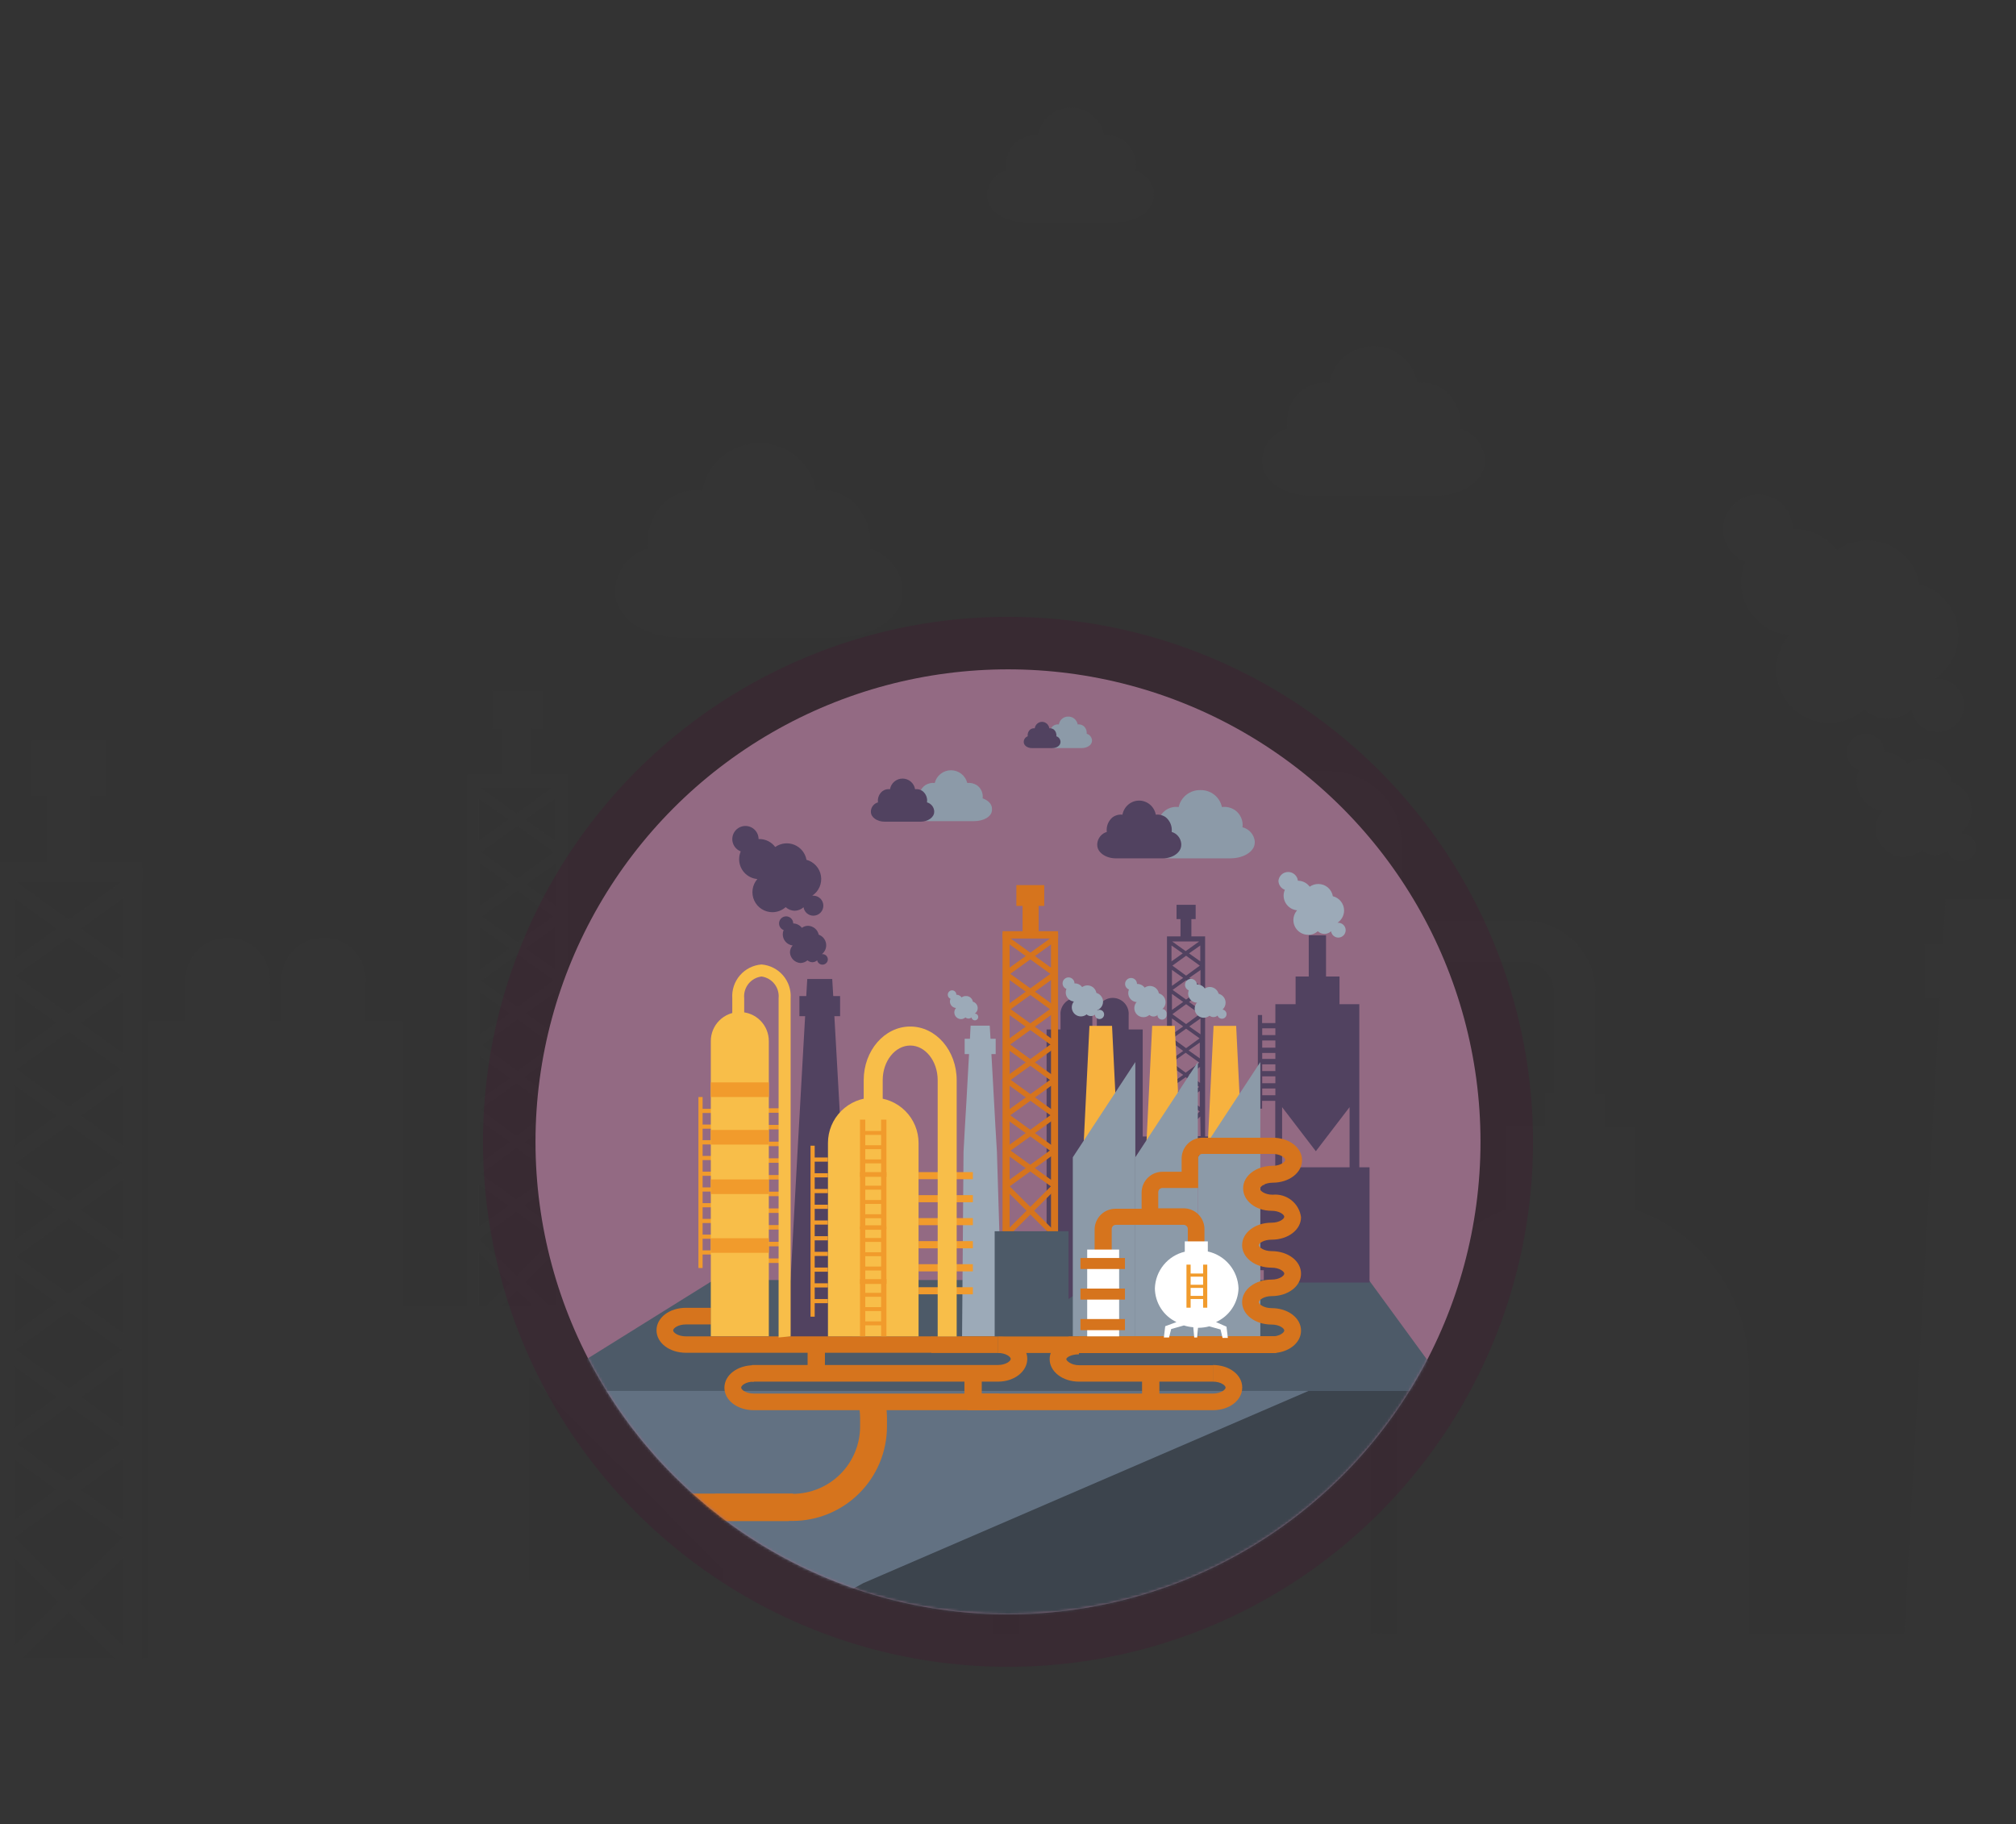 <svg width="768" height="695" viewBox="0 0 768 695" fill="none" xmlns="http://www.w3.org/2000/svg">
<rect x="0" y="0" width="768" height="695" fill="#333333" stroke="none"/>
<g clip-path="url(#clip0)">
<g opacity="0.1">
<path d="M725.072 326.52C727.694 326.467 730.216 325.506 732.208 323.801C733.557 324.992 735.28 325.674 737.079 325.727C738.885 325.715 740.623 325.028 741.949 323.801C742.21 325.101 742.936 326.26 743.991 327.061C745.047 327.863 746.358 328.252 747.68 328.154C749.001 328.057 750.242 327.48 751.168 326.533C752.094 325.585 752.643 324.332 752.71 323.008C752.726 322.29 752.596 321.576 752.328 320.91C752.06 320.243 751.66 319.637 751.152 319.129C750.644 318.621 750.039 318.222 749.372 317.954C748.705 317.686 747.991 317.556 747.273 317.571H746.707C748.305 316.323 749.539 314.668 750.279 312.779C751.019 310.891 751.239 308.838 750.915 306.836C750.591 304.833 749.735 302.955 748.437 301.396C747.139 299.838 745.446 298.656 743.535 297.975C743.008 295.512 741.675 293.295 739.747 291.675C737.818 290.054 735.405 289.122 732.888 289.027C730.606 288.986 728.375 289.703 726.544 291.066C725.513 289.725 724.194 288.632 722.685 287.868C721.175 287.103 719.514 286.686 717.823 286.648V286.648C717.823 285.345 717.467 284.066 716.792 282.951C716.118 281.836 715.151 280.927 713.996 280.322C712.842 279.718 711.543 279.441 710.243 279.522C708.942 279.603 707.688 280.039 706.617 280.782C705.547 281.525 704.7 282.548 704.169 283.738C703.638 284.928 703.443 286.241 703.606 287.534C703.769 288.827 704.282 290.051 705.091 291.073C705.9 292.095 706.973 292.876 708.194 293.331C707.602 294.649 707.293 296.077 707.288 297.522C707.268 300.305 708.273 302.998 710.112 305.087C711.95 307.176 714.493 308.516 717.256 308.849C715.489 310.804 714.519 313.351 714.538 315.986C714.723 318.718 715.892 321.291 717.829 323.228C719.766 325.165 722.339 326.334 725.072 326.52V326.52Z" fill="#404040"/>
<rect width="762.864" height="85.368" transform="matrix(-1 0 0 1 752.348 631.82)" fill="#404040"/>
<path d="M696.98 275.324C701.864 275.258 706.564 273.45 710.233 270.227C712.701 272.515 715.93 273.807 719.295 273.851C722.604 273.8 725.782 272.552 728.243 270.34C728.596 272.702 729.785 274.858 731.593 276.417C733.402 277.976 735.71 278.834 738.098 278.835C740.772 278.835 743.336 277.773 745.226 275.883C747.117 273.992 748.179 271.428 748.179 268.754C748.179 266.08 747.117 263.516 745.226 261.626C743.336 259.735 740.772 258.673 738.098 258.673H736.965C740.201 256.554 742.755 253.544 744.319 250.007C745.882 246.469 746.39 242.555 745.779 238.735C745.168 234.916 743.466 231.355 740.877 228.481C738.288 225.607 734.924 223.544 731.188 222.539C730.591 219.198 729.16 216.062 727.028 213.421C724.895 210.781 722.131 208.721 718.991 207.433C715.85 206.146 712.436 205.671 709.063 206.055C705.691 206.438 702.47 207.667 699.699 209.626C697.829 207.126 695.401 205.097 692.609 203.701C689.816 202.304 686.736 201.58 683.614 201.584H682.935C682.918 199.174 682.245 196.813 680.987 194.757C679.728 192.701 677.933 191.027 675.795 189.916C673.656 188.804 671.255 188.297 668.849 188.448C666.443 188.6 664.124 189.404 662.142 190.776C660.16 192.147 658.589 194.033 657.599 196.231C656.609 198.429 656.237 200.855 656.523 203.248C656.809 205.642 657.743 207.912 659.223 209.814C660.704 211.716 662.675 213.179 664.925 214.044C663.878 216.556 663.339 219.251 663.339 221.973C663.349 226.989 665.239 231.819 668.636 235.51C672.033 239.201 676.691 241.484 681.689 241.909C679.145 244.825 677.495 248.411 676.934 252.24C676.373 256.068 676.926 259.977 678.526 263.5C680.127 267.023 682.707 270.011 685.959 272.108C689.211 274.204 692.998 275.321 696.867 275.324H696.98Z" fill="#404040"/>
<path d="M722.707 673.245L724.633 638.244L726.332 607.095L728.031 575.379L729.843 544.229L731.769 509.001L733.581 476.719L735.394 444.323L737.206 411.928L739.018 380.098H733.241V359.823H740.151L741.17 342.605H753.743H766.317L767.336 359.823H774.246V380.098H768.469L770.281 411.928L772.093 444.323L773.906 476.719L775.718 509.001L777.644 544.229L779.343 575.379L781.042 607.095L782.741 638.244L784.667 673.245L786.366 703.376H721.121L722.707 673.245Z" fill="#404040"/>
<path d="M49.131 333.829L52.316 338.235L3.019 373.868L-0.166 369.462L49.131 333.829Z" fill="#404040"/>
<path d="M2.835 369.437L52.107 405.104L48.919 409.509L-0.353 373.842L2.835 369.437Z" fill="#404040"/>
<path d="M49.022 405.218L52.208 409.624L2.917 445.265L-0.269 440.859L49.022 405.218Z" fill="#404040"/>
<path d="M2.833 440.786L52.168 476.367L48.987 480.777L-0.347 445.196L2.833 440.786Z" fill="#404040"/>
<path d="M49.083 476.335L52.268 480.742L2.964 516.366L-0.22 511.959L49.083 476.335Z" fill="#404040"/>
<path d="M2.957 511.961L52.204 547.662L49.013 552.064L-0.235 516.363L2.957 511.961Z" fill="#404040"/>
<path d="M2.978 587.613L52.252 552.046L48.967 547.628L-0.307 583.196L2.978 587.613Z" fill="#404040"/>
<path d="M49.533 637.566L53.384 633.714L3.205 583.535L-0.646 587.386L49.533 637.566Z" fill="#404040"/>
<path d="M49.42 373.98L52.592 369.449L3.318 333.881L0.147 338.299L49.42 373.98Z" fill="#404040"/>
<path d="M3.318 409.55L52.592 373.983L49.42 369.452L0.147 405.132L3.318 409.55Z" fill="#404040"/>
<path d="M3.305 405.133L52.615 440.749L49.431 445.157L0.122 409.541L3.305 405.133Z" fill="#404040"/>
<path d="M49.389 440.785L52.575 445.191L3.277 480.824L0.092 476.417L49.389 440.785Z" fill="#404040"/>
<path d="M3.224 476.429L52.552 512.019L49.371 516.428L0.043 480.838L3.224 476.429Z" fill="#404040"/>
<path d="M49.415 512.2L52.6 516.606L3.302 552.239L0.117 547.832L49.415 512.2Z" fill="#404040"/>
<path d="M3.221 547.69L52.549 583.28L49.368 587.689L0.04 552.099L3.221 547.69Z" fill="#404040"/>
<path d="M49.208 583.483L53.053 587.328L2.913 637.467L-0.931 633.623L49.208 583.483Z" fill="#404040"/>
<path d="M-1.779 330.715H5.357V635.982H-1.779V330.715Z" fill="#404040"/>
<path d="M-1.892 328.674H54.177V336.036H-1.892V328.674Z" fill="#404040"/>
<path d="M47.041 330.715H54.177V635.982H47.041V330.715Z" fill="#404040"/>
<path d="M17.931 296.277H34.015V333.544H17.931V296.277Z" fill="#404040"/>
<path d="M12.153 282.231H40.245V303.187H12.153V282.231Z" fill="#404040"/>
<path d="M70.724 389.133V374.7C70.538 372.474 70.813 370.234 71.534 368.122C72.254 366.009 73.403 364.069 74.908 362.425C76.414 360.781 78.243 359.468 80.279 358.571C82.316 357.673 84.516 357.209 86.74 357.209C88.965 357.209 91.165 357.673 93.201 358.571C95.238 359.468 97.067 360.781 98.573 362.425C100.078 364.069 101.227 366.009 101.947 368.122C102.668 370.234 102.943 372.474 102.757 374.7V389.133H107.284V374.7C107.098 372.474 107.373 370.234 108.094 368.122C108.814 366.009 109.963 364.069 111.468 362.425C112.974 360.781 114.803 359.468 116.839 358.571C118.876 357.673 121.076 357.209 123.3 357.209C125.525 357.209 127.725 357.673 129.761 358.571C131.798 359.468 133.627 360.781 135.132 362.425C136.638 364.069 137.787 366.009 138.507 368.122C139.228 370.234 139.503 372.474 139.317 374.7V389.133H153.465V497.321H177.914V295.036H191.497V277.535H187.535V263.102H206.777V277.535H202.476V295.036H216.285V497.321H226.472L227.491 498.457L261.447 532.55L275.596 546.756V528.459H286.915V461.296H273.672V469.137H269.371V374.473H273.672V382.655H287.028V387.996H273.785V394.815H287.028V400.27H273.785V407.543H287.028V412.884H273.785V418.907H287.028V424.362H273.785V431.181H287.028V436.522H273.785V443.454H287.028V448.795H273.785V455.614H287.028V459.137V363.563H307.402V335.606H320.645V293.899H506.728C513.923 293.929 520.816 296.812 525.904 301.921C530.992 307.029 533.864 313.949 533.893 321.174V350.721H580.64C587.836 350.751 594.728 353.634 599.816 358.743C604.904 363.851 607.776 370.771 607.806 377.995V416.975H611.314V429.476H622.633V460.728C635.229 465.049 646.182 473.182 653.986 484.008C661.79 494.835 666.06 507.823 666.211 521.186V622.215H752.348V644.944H666.211L516.123 686.31L275.37 644.944V632.443H201.684V644.716H105.02L56.689 675.741V389.133H70.724ZM211.418 304.241L200.099 312.196L211.418 320.265V304.241ZM182.894 443.113L194.213 435.044L182.894 426.976V443.113ZM182.894 369.359L194.213 361.29L182.894 353.221V369.359ZM197.156 358.903L210.739 349.13L197.156 339.357L183.574 349.13L197.156 358.903ZM211.418 353.221L200.099 361.29L211.418 369.359V353.221ZM197.156 363.563L183.347 373.677L197.156 383.678L210.965 373.45L197.156 363.563ZM182.894 377.995V394.019L194.213 386.064L182.894 377.995ZM182.894 345.039L194.213 336.97L182.894 328.902V345.039ZM197.156 334.697L210.965 324.583L197.156 314.582L183.347 324.583L197.156 334.697ZM200.326 336.97L211.644 345.039V329.015L200.326 336.97ZM200.326 386.064L211.644 394.019V377.995L200.326 386.064ZM197.156 388.337L183.574 398.11L197.156 407.997L210.739 398.11L197.156 388.337ZM182.894 402.315V418.907L194.213 410.838L182.894 402.315ZM182.894 422.657L196.703 432.772L210.512 422.657L196.703 412.657L182.894 422.657ZM199.873 435.044L211.192 443.113V426.976L199.873 435.044ZM196.703 437.317L183.121 447.204L196.703 456.978L210.286 447.204L196.703 437.317ZM182.442 451.295V467.433L193.761 459.364L182.442 451.295ZM182.442 320.265L193.761 312.196L182.442 304.241V320.265ZM196.703 309.923L210.286 300.15H183.121L196.703 309.923ZM210.965 402.315L199.646 410.27L210.965 418.339V402.315ZM210.965 451.295L199.646 459.364L210.965 467.433V451.295ZM196.703 461.637L182.555 471.978L196.703 486.184L210.852 471.978L196.703 461.637ZM182.442 477.092V497.321H185.611L194.1 488.798L182.442 477.092ZM191.384 497.321H202.702L196.93 491.525L191.384 497.321ZM211.418 477.092L200.099 488.457L208.588 496.98H211.758L211.418 477.092ZM361.733 467.66L327.776 512.208L293.82 467.66V528.459H361.733V467.66ZM532.082 622.442V521.186C532.105 508.058 536.101 495.247 543.54 484.45C550.978 473.653 561.509 465.38 573.736 460.728V429.249H588.677V416.748H591.959V377.768C591.959 374.754 590.767 371.864 588.644 369.732C586.521 367.601 583.642 366.404 580.64 366.404H474.016C471.014 366.404 468.135 367.601 466.013 369.732C463.89 371.864 462.697 374.754 462.697 377.768V416.748H466.32V429.249H480.015V460.728C492.357 465.274 503.018 473.504 510.565 484.312C518.112 495.119 522.184 507.987 522.235 521.186V521.186V622.215L532.082 622.442ZM378.259 622.442H388.332V521.186C388.357 508.027 392.379 495.189 399.863 484.386C407.346 473.583 417.934 465.33 430.212 460.728V429.249H443.795V416.748H446.851V377.768C446.881 370.544 449.752 363.624 454.84 358.515C459.928 353.407 466.821 350.524 474.016 350.494H517.934V320.719C517.934 317.705 516.741 314.815 514.618 312.683C512.496 310.552 509.617 309.355 506.615 309.355H456.359H334.454V335.606H348.037V363.563H367.958V528.459H378.372L378.259 622.442ZM237.791 601.986H275.37V597.668L235.64 557.893L202.702 524.936H201.684V601.986H237.791Z" fill="#404040"/>
<path d="M556.073 163.318C556.474 160.538 556.129 157.703 555.073 155.097C554.016 152.49 552.286 150.203 550.054 148.463C547.153 146.359 543.537 145.454 539.972 145.938C539.317 142.011 537.271 138.442 534.198 135.866C531.125 133.291 527.225 131.877 523.194 131.877C519.163 131.877 515.264 133.291 512.191 135.866C509.118 138.442 507.071 142.011 506.417 145.938C502.852 145.469 499.242 146.374 496.335 148.463C494.118 150.209 492.408 152.503 491.377 155.111C490.347 157.72 490.033 160.551 490.467 163.318C487.886 164.004 485.58 165.454 483.858 167.472C482.137 169.49 481.082 171.98 480.836 174.607V175.944C480.836 183.075 489.112 188.868 499.495 188.868H546.894C557.276 188.868 565.552 183.075 565.552 175.944V174.607C565.338 171.992 564.313 169.506 562.617 167.486C560.921 165.466 558.636 164.011 556.073 163.318Z" fill="#404040"/>
<path d="M432.619 64.974C432.957 62.864 432.727 60.701 431.95 58.71C431.173 56.718 429.879 54.971 428.201 53.647C425.981 52.123 423.29 51.44 420.612 51.721C420.119 48.727 418.579 46.005 416.266 44.042C413.952 42.078 411.017 41 407.982 41C404.948 41 402.012 42.078 399.699 44.042C397.386 46.005 395.845 48.727 395.353 51.721C392.674 51.44 389.984 52.123 387.763 53.647C386.092 54.981 384.796 56.726 384.001 58.712C383.207 60.697 382.942 62.855 383.233 64.974C381.302 65.538 379.587 66.673 378.314 68.23C377.04 69.786 376.267 71.692 376.096 73.696V74.602C376.096 80.152 382.326 84.57 390.142 84.57H425.483C433.299 84.57 439.529 80.152 439.529 74.602V73.696C439.374 71.72 438.635 69.835 437.404 68.281C436.173 66.727 434.507 65.576 432.619 64.974V64.974Z" fill="#404040"/>
<path d="M331.334 208.994C331.769 205.489 331.311 201.931 330.002 198.654C328.693 195.377 326.577 192.488 323.852 190.261C320.12 187.565 315.523 186.366 310.958 186.898C309.987 181.818 307.287 177.236 303.321 173.941C299.356 170.647 294.373 168.844 289.229 168.844C284.086 168.844 279.103 170.647 275.138 173.941C271.172 177.236 268.472 181.818 267.501 186.898C262.886 186.357 258.235 187.555 254.447 190.261C251.717 192.49 249.586 195.374 248.251 198.647C246.916 201.92 246.42 205.478 246.806 208.994C243.457 209.929 240.473 211.872 238.253 214.562C236.034 217.253 234.686 220.561 234.39 224.045V225.646C234.39 235.093 245.215 242.778 258.427 242.778H319.554C332.926 242.778 343.75 235.093 343.75 225.646V224.045C343.433 220.569 342.077 217.271 339.861 214.584C337.645 211.898 334.672 209.949 331.334 208.994V208.994Z" fill="#404040"/>
</g>
<circle opacity="0.2" cx="384" cy="435" r="200" fill="#4B0731"/>
<circle cx="384" cy="435" r="180" fill="#936A83"/>
<mask id="mask0" mask-type="alpha" maskUnits="userSpaceOnUse" x="204" y="255" width="361" height="360">
<circle cx="384" cy="435" r="180" fill="#936A83"/>
</mask>
<g mask="url(#mask0)">
<path d="M216 529.914L344.782 647.175L380.329 627.518L454.934 687.562L558.191 618.053L579.947 628.888L722.734 529.914H216Z" fill="#3C444D"/>
<path d="M552.354 529.922H204L271.839 487.651L521.478 487.652L552.354 529.922Z" fill="#4D5A68"/>
<path d="M328.791 603.157L498.463 529.909H206.463L302.329 617.909L328.791 603.157Z" fill="#627182"/>
<path d="M304.919 366.878C305.91 366.858 306.864 366.495 307.617 365.85C308.127 366.301 308.779 366.558 309.459 366.579C310.142 366.574 310.799 366.314 311.3 365.85C311.399 366.342 311.673 366.78 312.072 367.083C312.471 367.386 312.967 367.533 313.467 367.496C313.967 367.459 314.436 367.241 314.786 366.883C315.136 366.525 315.343 366.051 315.369 365.551C315.375 365.279 315.325 365.009 315.224 364.757C315.123 364.505 314.972 364.276 314.78 364.084C314.588 363.892 314.359 363.741 314.107 363.64C313.855 363.538 313.585 363.489 313.313 363.495H313.099C313.703 363.023 314.17 362.397 314.45 361.683C314.73 360.969 314.813 360.193 314.69 359.436C314.567 358.679 314.244 357.969 313.753 357.379C313.262 356.79 312.622 356.343 311.9 356.086C311.7 355.155 311.196 354.316 310.467 353.704C309.738 353.091 308.826 352.739 307.874 352.702C307.011 352.687 306.168 352.958 305.476 353.473C305.086 352.966 304.587 352.553 304.016 352.264C303.446 351.975 302.818 351.818 302.178 351.803C302.178 351.31 302.044 350.827 301.789 350.405C301.533 349.984 301.168 349.64 300.731 349.411C300.295 349.183 299.804 349.078 299.312 349.109C298.82 349.139 298.346 349.304 297.941 349.585C297.537 349.866 297.216 350.253 297.016 350.703C296.815 351.153 296.741 351.649 296.803 352.138C296.864 352.627 297.058 353.09 297.364 353.476C297.67 353.863 298.076 354.158 298.538 354.33C298.314 354.828 298.197 355.368 298.195 355.915C298.187 356.967 298.567 357.985 299.263 358.775C299.958 359.565 300.919 360.071 301.964 360.197C301.296 360.936 300.929 361.899 300.936 362.895C301.006 363.929 301.448 364.901 302.181 365.634C302.913 366.366 303.886 366.808 304.919 366.878Z" fill="#514260"/>
<path d="M294.297 347.521C296.144 347.496 297.921 346.813 299.308 345.594C300.241 346.459 301.462 346.948 302.734 346.965C303.985 346.945 305.187 346.473 306.118 345.637C306.251 346.53 306.701 347.345 307.384 347.935C308.068 348.524 308.941 348.849 309.844 348.849C310.855 348.849 311.824 348.447 312.539 347.733C313.254 347.018 313.655 346.048 313.655 345.037C313.655 344.026 313.254 343.057 312.539 342.342C311.824 341.627 310.855 341.226 309.844 341.226H309.415C310.639 340.424 311.604 339.286 312.196 337.949C312.787 336.611 312.979 335.131 312.748 333.687C312.517 332.243 311.873 330.897 310.895 329.81C309.916 328.724 308.644 327.944 307.231 327.564C307.005 326.3 306.464 325.115 305.658 324.116C304.852 323.118 303.807 322.339 302.619 321.852C301.432 321.365 300.141 321.186 298.866 321.331C297.591 321.476 296.373 321.94 295.325 322.681C294.618 321.736 293.7 320.969 292.645 320.441C291.589 319.913 290.424 319.639 289.244 319.641H288.987C288.981 318.729 288.726 317.837 288.25 317.06C287.775 316.282 287.096 315.649 286.287 315.229C285.479 314.809 284.571 314.617 283.661 314.674C282.751 314.731 281.875 315.036 281.125 315.554C280.376 316.073 279.782 316.786 279.408 317.617C279.033 318.448 278.893 319.365 279.001 320.27C279.109 321.175 279.462 322.033 280.022 322.752C280.581 323.471 281.327 324.024 282.177 324.352C281.781 325.302 281.578 326.32 281.578 327.35C281.582 329.246 282.296 331.072 283.581 332.468C284.865 333.863 286.626 334.726 288.516 334.887C287.554 335.99 286.93 337.346 286.718 338.793C286.506 340.241 286.715 341.719 287.32 343.051C287.925 344.383 288.901 345.513 290.13 346.305C291.36 347.098 292.792 347.52 294.255 347.521H294.297Z" fill="#514260"/>
<path d="M498.288 356.17C499.663 356.179 500.991 355.675 502.014 354.757C502.705 355.42 503.626 355.789 504.584 355.785C505.504 355.771 506.388 355.42 507.068 354.8C507.169 355.458 507.499 356.06 508.001 356.499C508.502 356.938 509.143 357.185 509.809 357.198C510.559 357.198 511.277 356.9 511.808 356.37C512.338 355.84 512.635 355.121 512.635 354.371C512.635 353.622 512.338 352.903 511.808 352.373C511.277 351.843 510.559 351.545 509.809 351.545H509.509C510.286 351.029 510.924 350.329 511.365 349.507C511.805 348.685 512.036 347.766 512.036 346.834C512.024 345.586 511.596 344.378 510.82 343.401C510.045 342.424 508.965 341.733 507.753 341.437C507.531 340.133 506.854 338.949 505.843 338.094C504.832 337.24 503.552 336.771 502.228 336.769C501.05 336.768 499.899 337.126 498.931 337.797C498.432 337.123 497.788 336.569 497.047 336.176C496.306 335.783 495.486 335.561 494.648 335.527H494.434C494.335 334.613 493.903 333.768 493.219 333.154C492.535 332.54 491.648 332.2 490.729 332.2C489.81 332.2 488.923 332.54 488.24 333.154C487.556 333.768 487.123 334.613 487.025 335.527C487.036 336.284 487.275 337.019 487.711 337.638C488.146 338.257 488.758 338.73 489.466 338.996C489.158 339.684 488.998 340.428 488.995 341.18C489 342.588 489.529 343.942 490.479 344.98C491.43 346.017 492.733 346.663 494.134 346.791C493.411 347.605 492.94 348.612 492.779 349.689C492.618 350.766 492.774 351.867 493.228 352.857C493.682 353.847 494.415 354.683 495.336 355.264C496.257 355.844 497.328 356.145 498.417 356.127L498.288 356.17Z" fill="#9CAAB8"/>
<path d="M324.02 497.973L323.292 484.739L322.649 472.962L322.007 460.97L321.322 449.193L320.593 435.873L319.908 423.668L319.223 411.419L318.538 399.17L317.853 387.136H320.037V379.47H317.424L317.039 372.96H312.285H307.531L307.146 379.47H304.533V387.136H306.717L306.032 399.17L305.347 411.419L304.662 423.668L303.976 435.873L303.248 449.193L302.606 460.97L301.964 472.962L301.321 484.739L300.593 497.973L299.951 509.365H324.619L324.02 497.973Z" fill="#514260"/>
<path d="M368.989 388.034C369.399 388.03 369.794 387.878 370.102 387.606C370.135 387.852 370.239 388.083 370.401 388.271C370.562 388.46 370.775 388.597 371.013 388.667C371.251 388.737 371.504 388.737 371.742 388.666C371.98 388.595 372.192 388.457 372.353 388.268C372.514 388.079 372.617 387.848 372.649 387.602C372.682 387.356 372.642 387.106 372.535 386.882C372.429 386.658 372.259 386.47 372.048 386.34C371.837 386.21 371.592 386.144 371.344 386.15C371.69 385.921 371.973 385.609 372.168 385.243C372.362 384.876 372.462 384.466 372.458 384.051C372.46 383.499 372.281 382.962 371.948 382.521C371.615 382.08 371.148 381.76 370.616 381.61C370.51 380.967 370.164 380.387 369.647 379.99C369.13 379.592 368.481 379.406 367.832 379.469C367.29 379.475 366.765 379.655 366.333 379.983C366.103 379.665 365.8 379.405 365.451 379.227C365.101 379.048 364.713 378.955 364.32 378.955C364.326 378.734 364.287 378.514 364.205 378.309C364.123 378.104 364.001 377.917 363.844 377.761C363.688 377.605 363.502 377.482 363.296 377.4C363.091 377.318 362.871 377.279 362.65 377.285C362.271 377.303 361.909 377.45 361.625 377.702C361.34 377.953 361.15 378.294 361.085 378.668C361.02 379.042 361.085 379.427 361.268 379.759C361.451 380.092 361.743 380.352 362.093 380.497C361.926 380.863 361.85 381.264 361.872 381.666C361.894 382.068 362.014 382.458 362.22 382.804C362.427 383.15 362.714 383.44 363.057 383.65C363.401 383.859 363.79 383.983 364.192 384.009C363.788 384.472 363.56 385.064 363.55 385.679C363.55 386.36 363.82 387.014 364.302 387.496C364.784 387.978 365.438 388.249 366.119 388.249C366.734 388.238 367.326 388.01 367.789 387.606C368.121 387.894 368.549 388.047 368.989 388.034Z" fill="#9CAAB8"/>
<path d="M379.781 438.829L379.224 429.492L378.71 420.156L378.196 410.777L377.682 401.569H379.31V395.744H377.34L377.04 390.733H373.4H369.759L369.502 395.744H367.489V401.569H369.16L368.646 410.777L368.132 420.156L367.575 429.492L367.061 438.829L366.504 509.065H372.629H381.922L379.781 438.829Z" fill="#9CAAB8"/>
<path d="M404.011 392.199V386.76C403.94 385.921 404.045 385.077 404.317 384.281C404.59 383.484 405.025 382.753 405.594 382.134C406.164 381.514 406.856 381.02 407.626 380.681C408.397 380.343 409.229 380.168 410.071 380.168C410.913 380.168 411.745 380.343 412.516 380.681C413.286 381.02 413.978 381.514 414.548 382.134C415.118 382.753 415.552 383.484 415.825 384.281C416.097 385.077 416.202 385.921 416.131 386.76V392.199H417.844V386.76C417.774 385.921 417.878 385.077 418.15 384.281C418.423 383.484 418.858 382.753 419.427 382.134C419.997 381.514 420.689 381.02 421.46 380.681C422.23 380.343 423.063 380.168 423.904 380.168C424.746 380.168 425.578 380.343 426.349 380.681C427.12 381.02 427.812 381.514 428.381 382.134C428.951 382.753 429.386 383.484 429.658 384.281C429.931 385.077 430.035 385.921 429.964 386.76V392.199H435.318V432.97H444.569V356.738H449.708V350.142H448.209V344.703H455.49V350.142H453.862V356.738H459.087V432.97H462.942L463.327 433.399L476.175 446.247L481.529 451.6V444.705H485.811V419.394H480.801V422.349H479.173V386.674H480.801V389.758H485.854V391.77H480.843V394.34H485.854V396.396H480.843V399.137H485.854V401.15H480.843V403.419H485.854V405.475H480.843V408.045H485.854V410.058H480.843V412.67H485.854V414.683H480.843V417.253H485.854V418.58V382.563H493.563V372.027H498.574V356.309H505.154V372.027H510.293V382.563H517.831L517.831 444.705H521.728V488.603H481.443V483.892H453.562V488.518H416.988L398.7 500.209V392.199H404.011ZM457.245 360.207L452.963 363.205L457.245 366.245V360.207ZM446.453 412.542L450.736 409.501L446.453 406.46V412.542ZM446.453 384.747L450.736 381.706L446.453 378.665V384.747ZM451.849 380.807L456.989 377.123L451.849 373.44L446.71 377.123L451.849 380.807ZM457.245 378.665L452.963 381.706L457.245 384.747V378.665ZM451.849 382.563L446.624 386.374L451.849 390.143L457.074 386.289L451.849 382.563ZM446.453 388.002V394.04L450.736 391.042L446.453 388.002ZM446.453 375.582L450.736 372.541L446.453 369.5V375.582ZM451.849 371.684L457.074 367.873L451.849 364.104L446.624 367.873L451.849 371.684ZM453.048 372.541L457.331 375.582V369.543L453.048 372.541ZM453.048 391.042L457.331 394.04V388.002L453.048 391.042ZM451.849 391.899L446.71 395.582L451.849 399.308L456.989 395.582L451.849 391.899ZM446.453 397.167V403.419L450.736 400.379L446.453 397.167ZM446.453 404.833L451.678 408.644L456.903 404.833L451.678 401.064L446.453 404.833ZM452.877 409.501L457.16 412.542V406.46L452.877 409.501ZM451.678 410.358L446.539 414.084L451.678 417.767L456.817 414.084L451.678 410.358ZM446.282 415.625V421.707L450.564 418.666L446.282 415.625ZM446.282 366.245L450.564 363.205L446.282 360.207V366.245ZM451.678 362.348L456.817 358.665H446.539L451.678 362.348ZM457.074 397.167L452.791 400.165L457.074 403.205V397.167ZM457.074 415.625L452.791 418.666L457.074 421.707V415.625ZM451.678 419.523L446.324 423.42L451.678 428.773L457.031 423.42L451.678 419.523ZM446.282 425.347V432.97H447.481L450.693 429.758L446.282 425.347ZM449.665 432.97H453.948L451.764 430.786L449.665 432.97ZM457.245 425.347L452.963 429.63L456.175 432.842H457.374L457.245 425.347ZM514.12 421.792L501.272 438.581L488.424 421.792V444.705H514.12V421.792ZM467.224 472.414H481.443V470.787L466.411 455.797L453.948 443.377H453.562V472.414H467.224Z" fill="#514260"/>
<path d="M423.636 390.818H419.311H415.028L411.131 470.306H419.311H427.533L423.636 390.818Z" fill="#F7B23F"/>
<path d="M447.534 390.818H443.208H438.926L435.028 470.306H443.208H451.431L447.534 390.818Z" fill="#F7B23F"/>
<path d="M470.918 390.818H466.592H462.309L458.412 470.306H466.592H474.815L470.918 390.818Z" fill="#F7B23F"/>
<path d="M432.502 404.609L408.69 440.884V509.065H432.502V404.609Z" fill="#8C9AA8"/>
<path d="M456.313 404.609L432.501 440.884V509.065H456.313V404.609Z" fill="#8C9AA8"/>
<path d="M480.125 404.609L456.313 440.884V509.065H480.125V404.609Z" fill="#8C9AA8"/>
<path d="M415.242 383.752C415.242 384.438 415.039 385.109 414.657 385.68C414.276 386.25 413.734 386.695 413.101 386.957C412.467 387.22 411.769 387.288 411.096 387.155C410.423 387.021 409.805 386.69 409.32 386.205C408.835 385.72 408.504 385.102 408.371 384.429C408.237 383.756 408.305 383.059 408.568 382.425C408.831 381.791 409.275 381.249 409.846 380.868C410.416 380.487 411.087 380.283 411.773 380.283C412.229 380.283 412.68 380.373 413.101 380.547C413.521 380.722 413.904 380.977 414.226 381.299C414.548 381.621 414.804 382.004 414.978 382.425C415.152 382.846 415.242 383.297 415.242 383.752Z" fill="#9CAAB8"/>
<path d="M420.21 381.611C420.21 382.531 419.845 383.413 419.194 384.064C418.543 384.714 417.661 385.08 416.741 385.08C415.821 385.08 414.939 384.714 414.288 384.064C413.637 383.413 413.272 382.531 413.272 381.611C413.272 380.691 413.637 379.808 414.288 379.158C414.939 378.507 415.821 378.142 416.741 378.142C417.661 378.142 418.543 378.507 419.194 379.158C419.845 379.808 420.21 380.691 420.21 381.611Z" fill="#9CAAB8"/>
<path d="M417.983 384.695C417.983 385.324 417.736 385.927 417.296 386.376C416.855 386.824 416.256 387.082 415.628 387.093C415.152 387.102 414.684 386.968 414.284 386.71C413.884 386.452 413.57 386.08 413.382 385.643C413.194 385.205 413.14 384.722 413.228 384.254C413.315 383.786 413.54 383.354 413.874 383.015C414.207 382.675 414.635 382.442 415.101 382.346C415.567 382.25 416.052 382.295 416.492 382.475C416.933 382.655 417.31 382.963 417.576 383.358C417.841 383.753 417.983 384.219 417.983 384.695Z" fill="#9CAAB8"/>
<path d="M412.93 378.1C412.93 378.555 412.84 379.007 412.665 379.427C412.491 379.848 412.236 380.231 411.913 380.553C411.591 380.875 411.209 381.13 410.788 381.305C410.367 381.479 409.916 381.569 409.46 381.569C409.005 381.569 408.554 381.479 408.133 381.305C407.712 381.13 407.33 380.875 407.008 380.553C406.685 380.231 406.43 379.848 406.256 379.427C406.081 379.007 405.991 378.555 405.991 378.1C405.991 377.18 406.357 376.297 407.008 375.647C407.658 374.996 408.54 374.631 409.46 374.631C410.381 374.631 411.263 374.996 411.913 375.647C412.564 376.297 412.93 377.18 412.93 378.1Z" fill="#9CAAB8"/>
<path d="M417.726 378.869C417.726 379.789 417.361 380.672 416.71 381.322C416.06 381.973 415.177 382.338 414.257 382.338C413.337 382.338 412.455 381.973 411.804 381.322C411.154 380.672 410.788 379.789 410.788 378.869C410.788 378.414 410.878 377.963 411.052 377.542C411.226 377.121 411.482 376.739 411.804 376.416C412.126 376.094 412.509 375.839 412.93 375.664C413.35 375.49 413.802 375.4 414.257 375.4C414.713 375.4 415.164 375.49 415.585 375.664C416.006 375.839 416.388 376.094 416.71 376.416C417.032 376.739 417.288 377.121 417.462 377.542C417.636 377.963 417.726 378.414 417.726 378.869Z" fill="#9CAAB8"/>
<path d="M409.332 374.629C409.332 375.231 409.093 375.809 408.667 376.234C408.241 376.66 407.664 376.899 407.062 376.899C406.46 376.899 405.883 376.66 405.457 376.234C405.031 375.809 404.792 375.231 404.792 374.629C404.792 374.027 405.031 373.45 405.457 373.024C405.883 372.599 406.46 372.359 407.062 372.359C407.664 372.359 408.241 372.599 408.667 373.024C409.093 373.45 409.332 374.027 409.332 374.629Z" fill="#9CAAB8"/>
<path d="M420.596 386.192C420.635 386.443 420.62 386.699 420.551 386.943C420.482 387.188 420.361 387.414 420.196 387.607C420.031 387.8 419.826 387.954 419.596 388.061C419.366 388.167 419.115 388.222 418.861 388.222C418.607 388.222 418.357 388.167 418.126 388.061C417.896 387.954 417.691 387.8 417.526 387.607C417.362 387.414 417.24 387.188 417.171 386.943C417.102 386.699 417.087 386.443 417.127 386.192C417.192 385.779 417.402 385.403 417.72 385.131C418.038 384.859 418.443 384.71 418.861 384.71C419.279 384.71 419.684 384.859 420.002 385.131C420.32 385.403 420.531 385.779 420.596 386.192Z" fill="#9CAAB8"/>
<path d="M439.054 384.051C439.054 384.507 438.965 384.958 438.79 385.379C438.616 385.799 438.36 386.182 438.038 386.504C437.716 386.826 437.334 387.082 436.913 387.256C436.492 387.43 436.041 387.52 435.585 387.52C434.665 387.52 433.783 387.155 433.132 386.504C432.482 385.853 432.116 384.971 432.116 384.051C432.116 383.131 432.482 382.249 433.132 381.598C433.783 380.948 434.665 380.582 435.585 380.582C436.505 380.582 437.388 380.948 438.038 381.598C438.689 382.249 439.054 383.131 439.054 384.051Z" fill="#9CAAB8"/>
<path d="M444.022 381.825C444.014 382.51 443.803 383.176 443.417 383.741C443.031 384.306 442.486 384.744 441.851 385C441.217 385.256 440.521 385.318 439.851 385.18C439.181 385.041 438.566 384.707 438.086 384.22C437.605 383.734 437.278 383.115 437.148 382.444C437.018 381.772 437.089 381.077 437.353 380.445C437.616 379.814 438.061 379.275 438.63 378.895C439.2 378.516 439.869 378.314 440.553 378.313C441.012 378.313 441.467 378.405 441.891 378.582C442.314 378.759 442.699 379.018 443.021 379.345C443.344 379.671 443.599 380.059 443.771 380.485C443.942 380.91 444.028 381.366 444.022 381.825Z" fill="#9CAAB8"/>
<path d="M441.795 384.909C441.795 385.534 441.547 386.133 441.105 386.575C440.664 387.017 440.064 387.265 439.44 387.265C438.815 387.265 438.216 387.017 437.774 386.575C437.332 386.133 437.084 385.534 437.084 384.909C437.084 384.284 437.332 383.685 437.774 383.244C438.216 382.802 438.815 382.554 439.44 382.554C440.064 382.554 440.664 382.802 441.105 383.244C441.547 383.685 441.795 384.284 441.795 384.909Z" fill="#9CAAB8"/>
<path d="M436.741 378.313C436.741 379.233 436.376 380.115 435.725 380.766C435.075 381.416 434.192 381.782 433.272 381.782C432.352 381.782 431.47 381.416 430.82 380.766C430.169 380.115 429.803 379.233 429.803 378.313C429.803 377.393 430.169 376.51 430.82 375.86C431.47 375.209 432.352 374.844 433.272 374.844C434.192 374.844 435.075 375.209 435.725 375.86C436.376 376.51 436.741 377.393 436.741 378.313Z" fill="#9CAAB8"/>
<path d="M438.069 382.553C439.985 382.553 441.538 381 441.538 379.084C441.538 377.168 439.985 375.615 438.069 375.615C436.153 375.615 434.6 377.168 434.6 379.084C434.6 381 436.153 382.553 438.069 382.553Z" fill="#9CAAB8"/>
<path d="M433.144 374.845C433.144 375.447 432.905 376.024 432.479 376.45C432.054 376.876 431.476 377.115 430.874 377.115C430.272 377.115 429.695 376.876 429.269 376.45C428.844 376.024 428.604 375.447 428.604 374.845C428.604 374.243 428.844 373.666 429.269 373.24C429.695 372.814 430.272 372.575 430.874 372.575C431.172 372.575 431.468 372.634 431.743 372.748C432.018 372.862 432.269 373.029 432.479 373.24C432.69 373.451 432.857 373.701 432.971 373.976C433.085 374.252 433.144 374.547 433.144 374.845Z" fill="#9CAAB8"/>
<path d="M444.407 386.407C444.447 386.658 444.432 386.914 444.363 387.158C444.294 387.402 444.173 387.629 444.008 387.822C443.843 388.014 443.638 388.169 443.408 388.275C443.177 388.382 442.927 388.437 442.673 388.437C442.419 388.437 442.168 388.382 441.938 388.275C441.708 388.169 441.503 388.014 441.338 387.822C441.173 387.629 441.052 387.402 440.983 387.158C440.914 386.914 440.899 386.658 440.938 386.407C440.899 386.157 440.914 385.9 440.983 385.656C441.052 385.412 441.173 385.186 441.338 384.993C441.503 384.8 441.708 384.645 441.938 384.539C442.168 384.433 442.419 384.378 442.673 384.378C442.927 384.378 443.177 384.433 443.408 384.539C443.638 384.645 443.843 384.8 444.008 384.993C444.173 385.186 444.294 385.412 444.363 385.656C444.432 385.9 444.447 386.157 444.407 386.407Z" fill="#9CAAB8"/>
<path d="M462.052 384.267C462.052 385.187 461.687 386.069 461.036 386.72C460.386 387.37 459.503 387.736 458.583 387.736C457.663 387.736 456.781 387.37 456.13 386.72C455.48 386.069 455.114 385.187 455.114 384.267C455.114 383.347 455.48 382.464 456.13 381.814C456.781 381.163 457.663 380.798 458.583 380.798C459.503 380.798 460.386 381.163 461.036 381.814C461.687 382.464 462.052 383.347 462.052 384.267Z" fill="#9CAAB8"/>
<path d="M466.892 381.997C466.892 382.929 466.522 383.822 465.863 384.48C465.205 385.139 464.311 385.509 463.38 385.509C462.685 385.509 462.006 385.303 461.429 384.917C460.851 384.531 460.401 383.983 460.135 383.341C459.87 382.699 459.8 381.993 459.936 381.312C460.071 380.631 460.406 380.005 460.897 379.514C461.388 379.023 462.014 378.688 462.695 378.553C463.376 378.417 464.082 378.487 464.724 378.753C465.366 379.018 465.914 379.469 466.3 380.046C466.686 380.624 466.892 381.303 466.892 381.997Z" fill="#9CAAB8"/>
<path d="M464.622 385.124C464.628 385.435 464.571 385.744 464.454 386.032C464.338 386.321 464.165 386.583 463.945 386.803C463.725 387.023 463.463 387.196 463.175 387.312C462.886 387.428 462.577 387.485 462.266 387.48C461.642 387.48 461.043 387.231 460.601 386.79C460.159 386.348 459.911 385.749 459.911 385.124C459.911 384.499 460.159 383.9 460.601 383.458C461.043 383.017 461.642 382.769 462.266 382.769C462.891 382.769 463.49 383.017 463.932 383.458C464.374 383.9 464.622 384.499 464.622 385.124Z" fill="#9CAAB8"/>
<path d="M459.611 378.529C459.6 379.453 459.225 380.335 458.568 380.984C457.91 381.634 457.023 381.998 456.099 381.998C455.179 381.998 454.297 381.632 453.646 380.982C452.996 380.331 452.63 379.449 452.63 378.529C452.63 377.609 452.996 376.726 453.646 376.076C454.297 375.425 455.179 375.06 456.099 375.06C457.023 375.06 457.91 375.424 458.568 376.073C459.225 376.722 459.6 377.605 459.611 378.529Z" fill="#9CAAB8"/>
<path d="M464.365 379.47C464.365 380.156 464.162 380.827 463.78 381.397C463.399 381.968 462.857 382.412 462.224 382.675C461.59 382.938 460.892 383.006 460.219 382.872C459.546 382.739 458.928 382.408 458.443 381.923C457.958 381.438 457.628 380.82 457.494 380.147C457.36 379.474 457.429 378.776 457.691 378.142C457.954 377.509 458.398 376.967 458.969 376.586C459.539 376.204 460.21 376.001 460.896 376.001C461.813 376.012 462.689 376.381 463.337 377.029C463.985 377.677 464.354 378.553 464.365 379.47Z" fill="#9CAAB8"/>
<path d="M455.971 375.189C455.971 375.791 455.732 376.368 455.306 376.794C454.88 377.219 454.303 377.459 453.701 377.459C453.099 377.459 452.522 377.219 452.096 376.794C451.67 376.368 451.431 375.791 451.431 375.189C451.431 374.587 451.67 374.009 452.096 373.584C452.522 373.158 453.099 372.919 453.701 372.919C454.303 372.919 454.88 373.158 455.306 373.584C455.732 374.009 455.971 374.587 455.971 375.189Z" fill="#9CAAB8"/>
<path d="M467.234 386.622C467.169 387.035 466.959 387.412 466.641 387.683C466.323 387.955 465.918 388.105 465.5 388.105C465.081 388.105 464.677 387.955 464.359 387.683C464.041 387.412 463.83 387.035 463.765 386.622C463.726 386.371 463.741 386.115 463.81 385.871C463.879 385.627 464 385.401 464.165 385.208C464.33 385.015 464.535 384.86 464.765 384.754C464.995 384.648 465.246 384.593 465.5 384.593C465.754 384.593 466.004 384.648 466.235 384.754C466.465 384.86 466.67 385.015 466.835 385.208C466.999 385.401 467.121 385.627 467.19 385.871C467.259 386.115 467.274 386.371 467.234 386.622Z" fill="#9CAAB8"/>
<path d="M310.358 436.474H308.773V501.614H310.358V436.474Z" fill="#F19B2C"/>
<path d="M315.369 494.89H309.544V496.474H315.369V494.89Z" fill="#F19B2C"/>
<path d="M315.369 488.894H309.544V490.478H315.369V488.894Z" fill="#F19B2C"/>
<path d="M315.369 482.898H309.544V484.483H315.369V482.898Z" fill="#F19B2C"/>
<path d="M315.369 476.901H309.544V478.486H315.369V476.901Z" fill="#F19B2C"/>
<path d="M315.369 470.948H309.544V472.533H315.369V470.948Z" fill="#F19B2C"/>
<path d="M315.369 464.953H309.544V466.538H315.369V464.953Z" fill="#F19B2C"/>
<path d="M315.369 458.958H309.544V460.543H315.369V458.958Z" fill="#F19B2C"/>
<path d="M315.369 452.962H309.544V454.547H315.369V452.962Z" fill="#F19B2C"/>
<path d="M315.369 446.965H309.544V448.549H315.369V446.965Z" fill="#F19B2C"/>
<path d="M315.369 440.97H309.544V442.554H315.369V440.97Z" fill="#F19B2C"/>
<path d="M267.659 417.929H266.074V483.069H267.659V417.929Z" fill="#F19B2C"/>
<path d="M272.712 476.346H266.888V477.93H272.712V476.346Z" fill="#F19B2C"/>
<path d="M272.712 470.351H266.888V471.935H272.712V470.351Z" fill="#F19B2C"/>
<path d="M272.712 464.353H266.888V465.937H272.712V464.353Z" fill="#F19B2C"/>
<path d="M272.712 458.357H266.888V459.942H272.712V458.357Z" fill="#F19B2C"/>
<path d="M272.712 452.362H266.888V453.947H272.712V452.362Z" fill="#F19B2C"/>
<path d="M272.712 446.367H266.888V447.952H272.712V446.367Z" fill="#F19B2C"/>
<path d="M272.712 440.37H266.888V441.955H272.712V440.37Z" fill="#F19B2C"/>
<path d="M272.712 434.374H266.888V436.001H272.712V434.374Z" fill="#F19B2C"/>
<path d="M272.712 428.422H266.888V430.006H272.712V428.422Z" fill="#F19B2C"/>
<path d="M272.712 422.425H266.888V424.009H272.712V422.425Z" fill="#F19B2C"/>
<path d="M298.28 479.429H292.456V481.142H298.28V479.429Z" fill="#F19B2C"/>
<path d="M298.28 473.09H292.456V474.803H298.28V473.09Z" fill="#F19B2C"/>
<path d="M298.28 466.71H292.456V468.423H298.28V466.71Z" fill="#F19B2C"/>
<path d="M298.28 460.37H292.456V462.083H298.28V460.37Z" fill="#F19B2C"/>
<path d="M298.28 453.989H292.456V455.702H298.28V453.989Z" fill="#F19B2C"/>
<path d="M298.28 447.651H292.456V449.364H298.28V447.651Z" fill="#F19B2C"/>
<path d="M298.28 441.271H292.456V442.984H298.28V441.271Z" fill="#F19B2C"/>
<path d="M298.28 434.932H292.456V436.645H298.28V434.932Z" fill="#F19B2C"/>
<path d="M298.28 428.55H292.456V430.263H298.28V428.55Z" fill="#F19B2C"/>
<path d="M298.28 422.212H292.456V423.925H298.28V422.212Z" fill="#F19B2C"/>
<path d="M383.888 356.725L382.683 358.391L401.322 371.863L402.527 370.197L383.888 356.725Z" fill="#D6741D"/>
<path d="M401.309 370.177L382.667 383.646L383.871 385.313L402.513 371.843L401.309 370.177Z" fill="#D6741D"/>
<path d="M383.878 383.641L382.674 385.307L401.313 398.779L402.517 397.113L383.878 383.641Z" fill="#D6741D"/>
<path d="M383.85 412.276L382.65 410.606L401.28 397.115L402.479 398.786L383.85 412.276Z" fill="#D6741D"/>
<path d="M383.859 410.549L382.655 412.215L401.297 425.684L402.501 424.018L383.859 410.549Z" fill="#D6741D"/>
<path d="M401.299 424.039L382.657 437.508L383.861 439.174L402.503 425.705L401.299 424.039Z" fill="#D6741D"/>
<path d="M383.859 437.516L382.654 439.182L401.293 452.654L402.498 450.988L383.859 437.516Z" fill="#D6741D"/>
<path d="M401.151 451.133L382.191 470.087L383.644 471.541L402.605 452.587L401.151 451.133Z" fill="#D6741D"/>
<path d="M401.144 356.719L382.493 370.175L383.696 371.842L402.347 358.386L401.144 356.719Z" fill="#D6741D"/>
<path d="M383.666 370.136L382.462 371.803L401.104 385.272L402.308 383.606L383.666 370.136Z" fill="#D6741D"/>
<path d="M401.121 383.626L382.484 397.102L383.689 398.767L402.325 385.292L401.121 383.626Z" fill="#D6741D"/>
<path d="M383.691 397.104L382.486 398.77L401.121 412.249L402.325 410.583L383.691 397.104Z" fill="#D6741D"/>
<path d="M401.146 410.601L382.495 424.058L383.698 425.725L402.349 412.268L401.146 410.601Z" fill="#D6741D"/>
<path d="M383.695 424.048L382.491 425.714L401.133 439.183L402.337 437.517L383.695 424.048Z" fill="#D6741D"/>
<path d="M401.126 437.474L382.499 450.963L383.704 452.628L402.331 439.139L401.126 437.474Z" fill="#D6741D"/>
<path d="M401.323 471.506L382.351 452.533L383.807 451.12L402.779 470.05L401.323 471.506Z" fill="#D6741D"/>
<path d="M441.667 522.977H435.071V534.24H441.667V522.977Z" fill="#D6741D"/>
<path d="M462.053 526.361H411.045C404.792 526.361 399.867 522.549 399.867 517.795C399.867 513.041 404.578 509.615 411.045 509.615V515.954C407.919 515.954 406.206 517.196 406.206 517.795C406.206 518.395 408.047 520.108 411.045 520.108H462.053V526.361Z" fill="#D6741D"/>
<path d="M380.167 526.36H286.46V520.022H380.167C383.164 520.022 385.049 518.523 385.049 517.709C385.049 516.895 383.164 515.439 380.167 515.439V509.101C386.462 509.101 391.344 512.869 391.344 517.666C391.344 522.463 386.462 526.36 380.167 526.36Z" fill="#D6741D"/>
<path d="M462.053 537.237H368.646V530.899H462.053C465.05 530.899 466.892 529.443 466.892 528.629C466.892 527.815 465.05 526.359 462.053 526.359V520.021C468.348 520.021 473.231 523.789 473.231 528.586C473.231 533.383 468.477 537.237 462.053 537.237Z" fill="#D6741D"/>
<path d="M380.68 537.237H287.188C280.892 537.237 275.967 533.469 275.967 528.672C275.967 523.875 280.892 520.106 287.188 520.106V526.359C284.147 526.359 282.349 527.815 282.349 528.629C282.349 529.443 284.147 530.899 287.188 530.899H380.68V537.237Z" fill="#D6741D"/>
<path d="M484.451 472.278C490.704 472.278 495.629 468.509 495.629 463.713C495.297 461.162 493.984 458.841 491.969 457.242C489.954 455.643 487.396 454.892 484.837 455.147C481.839 455.147 479.997 453.691 479.997 452.877C479.997 452.064 481.839 450.565 484.837 450.565C491.089 450.565 496.014 446.796 496.014 441.999C496.014 437.202 491.089 433.434 484.837 433.434H458.069C455.968 433.434 453.953 434.268 452.467 435.754C450.981 437.24 450.146 439.255 450.146 441.357V446.41H442.823C440.722 446.41 438.706 447.245 437.22 448.731C435.735 450.217 434.9 452.232 434.9 454.333V460.5H424.921C422.827 460.5 420.818 461.329 419.334 462.806C417.849 464.283 417.009 466.287 416.998 468.381V476.218H423.508V468.209C423.508 467.789 423.675 467.386 423.972 467.089C424.269 466.792 424.672 466.625 425.092 466.625H450.917C451.337 466.625 451.741 466.792 452.038 467.089C452.335 467.386 452.502 467.789 452.502 468.209V476.047H458.84V468.209C458.829 466.116 457.989 464.111 456.505 462.635C455.02 461.158 453.011 460.329 450.917 460.329H441.238V454.162C441.249 453.745 441.419 453.348 441.714 453.054C442.009 452.759 442.406 452.588 442.823 452.577H456.442V449.023V441.185C456.442 440.765 456.609 440.362 456.906 440.065C457.203 439.768 457.606 439.601 458.027 439.601H484.794C487.792 439.601 489.633 441.1 489.633 441.871C489.633 442.641 487.792 444.14 484.794 444.14C478.498 444.14 473.573 447.952 473.573 452.706C473.573 457.46 478.327 461.271 484.408 461.271C487.406 461.271 489.248 462.728 489.248 463.541C489.248 464.355 487.406 465.811 484.408 465.811C478.113 465.811 473.187 469.623 473.187 474.377C473.187 479.13 478.113 482.942 484.408 482.942C487.406 482.942 489.248 484.398 489.248 485.212C489.248 486.026 487.406 487.482 484.408 487.482C478.113 487.482 473.187 491.293 473.187 496.047C473.187 500.801 478.113 504.613 484.408 504.613C487.406 504.613 489.248 506.069 489.248 506.883C489.248 507.696 487.406 509.152 484.408 509.152H411.045V515.491H484.451C490.704 515.491 495.629 511.722 495.629 506.925C495.629 502.129 490.704 498.36 484.451 498.36C481.41 498.36 479.569 496.861 479.569 496.09C479.569 495.319 481.41 493.777 484.451 493.777C490.704 493.777 495.629 490.009 495.629 485.212C495.629 480.415 490.704 476.646 484.451 476.646C481.41 476.646 479.569 475.147 479.569 474.377C479.569 473.606 481.41 472.278 484.451 472.278Z" fill="#D6741D"/>
<path d="M314.255 512.1H307.66V523.363H314.255V512.1Z" fill="#D6741D"/>
<path d="M380.166 509.099L489.676 509.057L486.121 515.438H380.166V509.099Z" fill="#D6741D"/>
<path d="M373.999 521.006H367.404V532.269H373.999V521.006Z" fill="#D6741D"/>
<path d="M261.32 509.109C258.28 509.109 256.438 507.652 256.438 506.839C256.438 506.025 258.28 504.569 261.32 504.569H270.828V498.23H261.32C255.025 498.23 250.1 501.999 250.1 506.796C250.1 511.593 255.025 515.361 261.32 515.361H354.984V509.109H261.32Z" fill="#D6741D"/>
<path d="M380.167 509.101H354.813V515.439H380.167V509.101Z" fill="#D6741D"/>
<path d="M292.884 396.6C292.884 393.67 291.72 390.859 289.648 388.787C287.576 386.715 284.765 385.551 281.835 385.551C278.904 385.551 276.094 386.715 274.022 388.787C271.95 390.859 270.785 393.67 270.785 396.6V509.065H292.884V396.6Z" fill="#F8BE49"/>
<path d="M349.93 435.445C349.93 430.867 348.112 426.477 344.875 423.241C341.639 420.004 337.249 418.186 332.671 418.186C328.094 418.186 323.704 420.004 320.467 423.241C317.23 426.477 315.412 430.867 315.412 435.445V509.108H349.93V435.445Z" fill="#F8BE49"/>
<path d="M301.193 509.108L296.61 509.536V380.283C296.806 378.33 296.237 376.378 295.023 374.837C293.809 373.295 292.044 372.284 290.101 372.017C288.141 372.264 286.355 373.266 285.124 374.81C283.892 376.354 283.311 378.317 283.505 380.283V387.135H278.965V380.283C278.753 377.106 279.804 373.974 281.889 371.567C283.974 369.161 286.926 367.676 290.101 367.435C293.268 367.687 296.208 369.177 298.284 371.581C300.361 373.986 301.406 377.113 301.193 380.283V509.108Z" fill="#F8BE49"/>
<path d="M370.616 446.538H349.93V449.236H370.616V446.538Z" fill="#F19B2C"/>
<path d="M370.616 455.317H349.93V458.016H370.616V455.317Z" fill="#F19B2C"/>
<path d="M370.616 464.054H349.93V466.752H370.616V464.054Z" fill="#F19B2C"/>
<path d="M370.616 472.833H349.93V475.574H370.616V472.833Z" fill="#F19B2C"/>
<path d="M370.616 481.613H349.93V484.354H370.616V481.613Z" fill="#F19B2C"/>
<path d="M403.079 355.529H400.381V470.949H403.079V355.529Z" fill="#D6741D"/>
<path d="M370.616 490.392H349.93V493.09H370.616V490.392Z" fill="#F19B2C"/>
<path d="M403.079 354.759H381.922V357.543H403.079V354.759Z" fill="#D6741D"/>
<path d="M384.62 355.529H381.922V470.949H384.62V355.529Z" fill="#D6741D"/>
<path d="M395.67 342.51H389.546V356.6H395.67V342.51Z" fill="#D6741D"/>
<path d="M397.811 337.199H387.19V345.122H397.811V337.199Z" fill="#D6741D"/>
<path d="M426.335 476.045H414.172V509.108H426.335V476.045Z" fill="white"/>
<path d="M428.561 479.257H411.602V483.454H428.561V479.257Z" fill="#D6741D"/>
<path d="M428.561 490.906H411.602V495.103H428.561V490.906Z" fill="#D6741D"/>
<path d="M428.561 502.513H411.602V506.753H428.561V502.513Z" fill="#D6741D"/>
<path d="M364.449 509.151H357.211V411.505C357.211 404.224 352.5 398.314 346.761 398.314C341.022 398.314 336.268 404.224 336.268 411.505V422.297H329.031V411.505C329.031 400.241 336.954 391.076 346.761 391.076C356.569 391.076 364.449 400.241 364.449 411.505V509.151Z" fill="#F8BE49"/>
<path d="M292.884 412.362H270.785V417.93H292.884V412.362Z" fill="#F19B2C"/>
<path d="M292.884 430.478H270.785V436.045H292.884V430.478Z" fill="#F19B2C"/>
<path d="M292.884 449.321H270.785V454.889H292.884V449.321Z" fill="#F19B2C"/>
<path d="M292.884 471.72H270.785V477.287H292.884V471.72Z" fill="#F19B2C"/>
<path d="M463.252 503.668C465.74 502.545 467.863 500.745 469.378 498.473C470.892 496.201 471.738 493.549 471.817 490.82C471.704 487.513 470.494 484.337 468.377 481.794C466.26 479.25 463.357 477.484 460.125 476.772V472.918H451.346V476.858C448.176 477.61 445.343 479.385 443.284 481.908C441.224 484.432 440.054 487.564 439.954 490.82C439.982 493.517 440.769 496.151 442.223 498.423C443.676 500.695 445.739 502.512 448.176 503.668L443.894 505.253L443.38 509.535H445.35L446.164 506.323L451.003 504.953C452.173 505.316 453.379 505.546 454.601 505.638V505.852L454.943 509.535H456.057L456.399 505.852C457.845 505.851 459.284 505.664 460.682 505.295L464.965 506.495L465.736 509.707H467.749L467.235 505.424L463.252 503.668Z" fill="white"/>
<path d="M453.573 481.785H451.988V498.188H453.573V481.785Z" fill="#F19B2C"/>
<path d="M459.911 481.785H458.326V498.188H459.911V481.785Z" fill="#F19B2C"/>
<path d="M459.14 485.169H452.502V486.368H459.14V485.169Z" fill="#F19B2C"/>
<path d="M459.14 489.451H452.502V490.65H459.14V489.451Z" fill="#F19B2C"/>
<path d="M459.14 493.69H452.502V494.89H459.14V493.69Z" fill="#F19B2C"/>
<path d="M407.062 469.065H378.925V509.109H407.062V469.065Z" fill="#4D5A68"/>
<path d="M329.63 426.537H327.617V447.437H329.63V426.537Z" fill="#F19B2C"/>
<path d="M337.682 426.537H335.669V447.437H337.682V426.537Z" fill="#F19B2C"/>
<path d="M336.697 430.862H328.26V432.361H336.697V430.862Z" fill="#F19B2C"/>
<path d="M336.697 436.302H328.26V437.801H336.697V436.302Z" fill="#F19B2C"/>
<path d="M336.697 441.697H328.26V443.196H336.697V441.697Z" fill="#F19B2C"/>
<path d="M329.63 447.394H327.617V468.293H329.63V447.394Z" fill="#F19B2C"/>
<path d="M337.682 447.394H335.669V468.293H337.682V447.394Z" fill="#F19B2C"/>
<path d="M336.697 451.72H328.26V453.219H336.697V451.72Z" fill="#F19B2C"/>
<path d="M336.697 457.159H328.26V458.658H336.697V457.159Z" fill="#F19B2C"/>
<path d="M336.697 462.599H328.26V464.098H336.697V462.599Z" fill="#F19B2C"/>
<path d="M337.725 446.538H327.617V448.337H337.725V446.538Z" fill="#F19B2C"/>
<path d="M329.63 467.308H327.617V488.207H329.63V467.308Z" fill="#F19B2C"/>
<path d="M337.682 467.308H335.669V488.207H337.682V467.308Z" fill="#F19B2C"/>
<path d="M336.697 471.635H328.26V473.134H336.697V471.635Z" fill="#F19B2C"/>
<path d="M336.697 477.073H328.26V478.572H336.697V477.073Z" fill="#F19B2C"/>
<path d="M336.697 482.513H328.26V484.012H336.697V482.513Z" fill="#F19B2C"/>
<path d="M329.63 488.209H327.617V509.109H329.63V488.209Z" fill="#F19B2C"/>
<path d="M337.682 488.209H335.669V509.109H337.682V488.209Z" fill="#F19B2C"/>
<path d="M336.697 492.533H328.26V494.032H336.697V492.533Z" fill="#F19B2C"/>
<path d="M336.697 497.973H328.26V499.472H336.697V497.973Z" fill="#F19B2C"/>
<path d="M336.697 503.405H328.26V504.904H336.697V503.405Z" fill="#F19B2C"/>
<path d="M337.725 487.31H327.617V489.151H337.725V487.31Z" fill="#F19B2C"/>
<path d="M336.954 466.796H328.431V468.509H336.954V466.796Z" fill="#F19B2C"/>
<path d="M260.764 645.206C251.086 645.194 241.807 641.348 234.96 634.508C228.112 627.669 224.255 618.394 224.232 608.717V605.505C224.255 595.827 228.112 586.552 234.96 579.713C241.807 572.874 251.086 569.027 260.764 569.016H302.135L300.465 579.465H260.764C253.925 579.465 247.362 582.164 242.502 586.976C237.642 591.788 234.878 598.323 234.811 605.162V608.374C234.878 615.213 237.642 621.748 242.502 626.56C247.362 631.372 253.925 634.071 260.764 634.07H290.743V644.692L260.764 645.206Z" fill="#D6741D"/>
<path d="M326.975 534.585C327.421 536.437 327.651 538.334 327.66 540.238V543.407C327.66 550.223 324.953 556.759 320.134 561.578C315.315 566.397 308.779 569.104 301.964 569.104H272.499V579.425H301.964C311.487 579.403 320.613 575.61 327.347 568.876C334.08 562.142 337.873 553.016 337.896 543.493V540.324C337.892 538.43 337.734 536.539 337.425 534.671L326.975 534.585Z" fill="#D6741D"/>
<path d="M350.23 304.137C350.118 303.189 350.262 302.229 350.646 301.355C351.03 300.482 351.64 299.727 352.414 299.169C353.506 298.463 354.803 298.146 356.097 298.269C356.444 296.891 357.241 295.667 358.362 294.793C359.483 293.919 360.864 293.444 362.286 293.444C363.707 293.444 365.088 293.919 366.209 294.793C367.331 295.667 368.128 296.891 368.474 298.269C369.782 298.147 371.093 298.463 372.2 299.169C372.97 299.729 373.574 300.485 373.951 301.359C374.328 302.233 374.463 303.193 374.342 304.137C376.483 304.907 377.896 306.364 377.896 308.077V308.548C377.896 311.032 374.813 312.83 371.044 312.83H353.57C349.759 312.83 346.675 310.818 346.675 308.548V308.077C346.675 306.364 348.089 304.907 350.23 304.137Z" fill="#8C9AA8"/>
<path d="M334.47 305.678C334.355 304.876 334.454 304.059 334.754 303.308C335.055 302.556 335.547 301.896 336.183 301.395C337.008 300.788 338.037 300.527 339.052 300.667C339.238 299.535 339.821 298.506 340.696 297.763C341.57 297.021 342.68 296.613 343.827 296.613C344.975 296.613 346.085 297.021 346.959 297.763C347.834 298.506 348.416 299.535 348.603 300.667C349.617 300.532 350.645 300.793 351.472 301.395C352.103 301.898 352.59 302.56 352.883 303.312C353.176 304.064 353.266 304.88 353.142 305.678C353.877 305.876 354.533 306.293 355.023 306.875C355.513 307.457 355.813 308.175 355.883 308.933V309.318C355.883 311.374 353.528 313.044 350.573 313.044H337.082C334.127 313.044 331.771 311.374 331.771 309.318V308.933C331.833 308.179 332.124 307.462 332.607 306.879C333.09 306.297 333.74 305.877 334.47 305.678Z" fill="#514260"/>
<path d="M399.951 279.538C399.891 278.963 399.976 278.383 400.197 277.855C400.418 277.327 400.768 276.87 401.21 276.532C401.843 276.088 402.603 275.893 403.358 275.983C403.526 275.124 403.974 274.354 404.624 273.809C405.274 273.265 406.085 272.979 406.914 273.004C407.757 272.965 408.586 273.242 409.254 273.787C409.923 274.333 410.388 275.11 410.568 275.983C411.323 275.893 412.083 276.088 412.716 276.532C413.158 276.87 413.508 277.327 413.729 277.855C413.95 278.383 414.035 278.963 413.975 279.538C414.506 279.677 414.984 279.984 415.346 280.419C415.708 280.853 415.936 281.393 416 281.968V282.23C416 283.772 414.247 285 412.049 285H401.975C399.778 285 398 283.772 398 282.23V281.968C398.062 281.405 398.281 280.873 398.628 280.44C398.975 280.008 399.435 279.694 399.951 279.538Z" fill="#8C9AA8"/>
<path d="M391.525 280.502C391.45 280.018 391.501 279.522 391.673 279.065C391.844 278.608 392.13 278.207 392.5 277.903C392.99 277.553 393.584 277.396 394.175 277.461C394.284 276.773 394.624 276.149 395.134 275.698C395.645 275.247 396.293 275 396.962 275C397.632 275 398.28 275.247 398.791 275.698C399.301 276.149 399.641 276.773 399.75 277.461C400.341 277.396 400.935 277.553 401.425 277.903C401.794 278.209 402.08 278.609 402.255 279.065C402.431 279.521 402.489 280.016 402.425 280.502C402.851 280.632 403.23 280.892 403.511 281.25C403.792 281.607 403.962 282.044 404 282.504V282.712C404 283.986 402.625 285 400.9 285H393.1C391.375 285 390 283.986 390 282.712V282.504C390.034 282.051 390.197 281.618 390.469 281.261C390.741 280.905 391.108 280.641 391.525 280.502Z" fill="#514260"/>
<path d="M441.18 315.162C441.049 314.111 441.162 313.043 441.511 312.042C441.86 311.042 442.436 310.134 443.193 309.389C443.951 308.644 444.87 308.083 445.88 307.748C446.891 307.412 447.965 307.313 449.02 307.456C449.431 305.594 450.479 303.932 451.986 302.755C453.493 301.578 455.365 300.959 457.28 301.003C459.192 300.952 461.061 301.569 462.562 302.749C464.063 303.928 465.101 305.594 465.493 307.456C467.229 307.235 468.986 307.647 470.44 308.616C471.476 309.342 472.293 310.335 472.803 311.488C473.313 312.642 473.496 313.912 473.333 315.162C474.551 315.469 475.647 316.134 476.479 317.069C477.312 318.005 477.842 319.168 478 320.408V321.011C478 324.307 473.893 327 468.667 327H445.333C440.247 327 436 324.307 436 321.011V320.408C436.191 319.099 436.796 317.885 437.727 316.942C438.659 315.999 439.868 315.375 441.18 315.162Z" fill="#8C9AA8"/>
<path d="M421.633 316.947C421.506 315.904 421.64 314.845 422.023 313.87C422.406 312.895 423.025 312.036 423.822 311.373C424.915 310.571 426.26 310.214 427.595 310.372C427.879 308.86 428.67 307.497 429.83 306.517C430.99 305.536 432.448 305 433.953 305C435.458 305 436.916 305.536 438.077 306.517C439.237 307.497 440.027 308.86 440.311 310.372C441.662 310.211 443.023 310.567 444.131 311.373C444.93 312.036 445.553 312.894 445.944 313.868C446.335 314.842 446.48 315.901 446.367 316.947C447.347 317.225 448.22 317.803 448.87 318.604C449.519 319.405 449.913 320.389 450 321.426V321.902C450 324.713 446.833 327 442.967 327H425.08C421.167 327 418 324.713 418 321.902V321.426C418.093 320.391 418.49 319.41 419.138 318.611C419.787 317.811 420.656 317.231 421.633 316.947Z" fill="#514260"/>
</g>
</g>
<defs>
<clipPath id="clip0">
<rect width="768" height="695" fill="white"/>
</clipPath>
</defs>
</svg>
